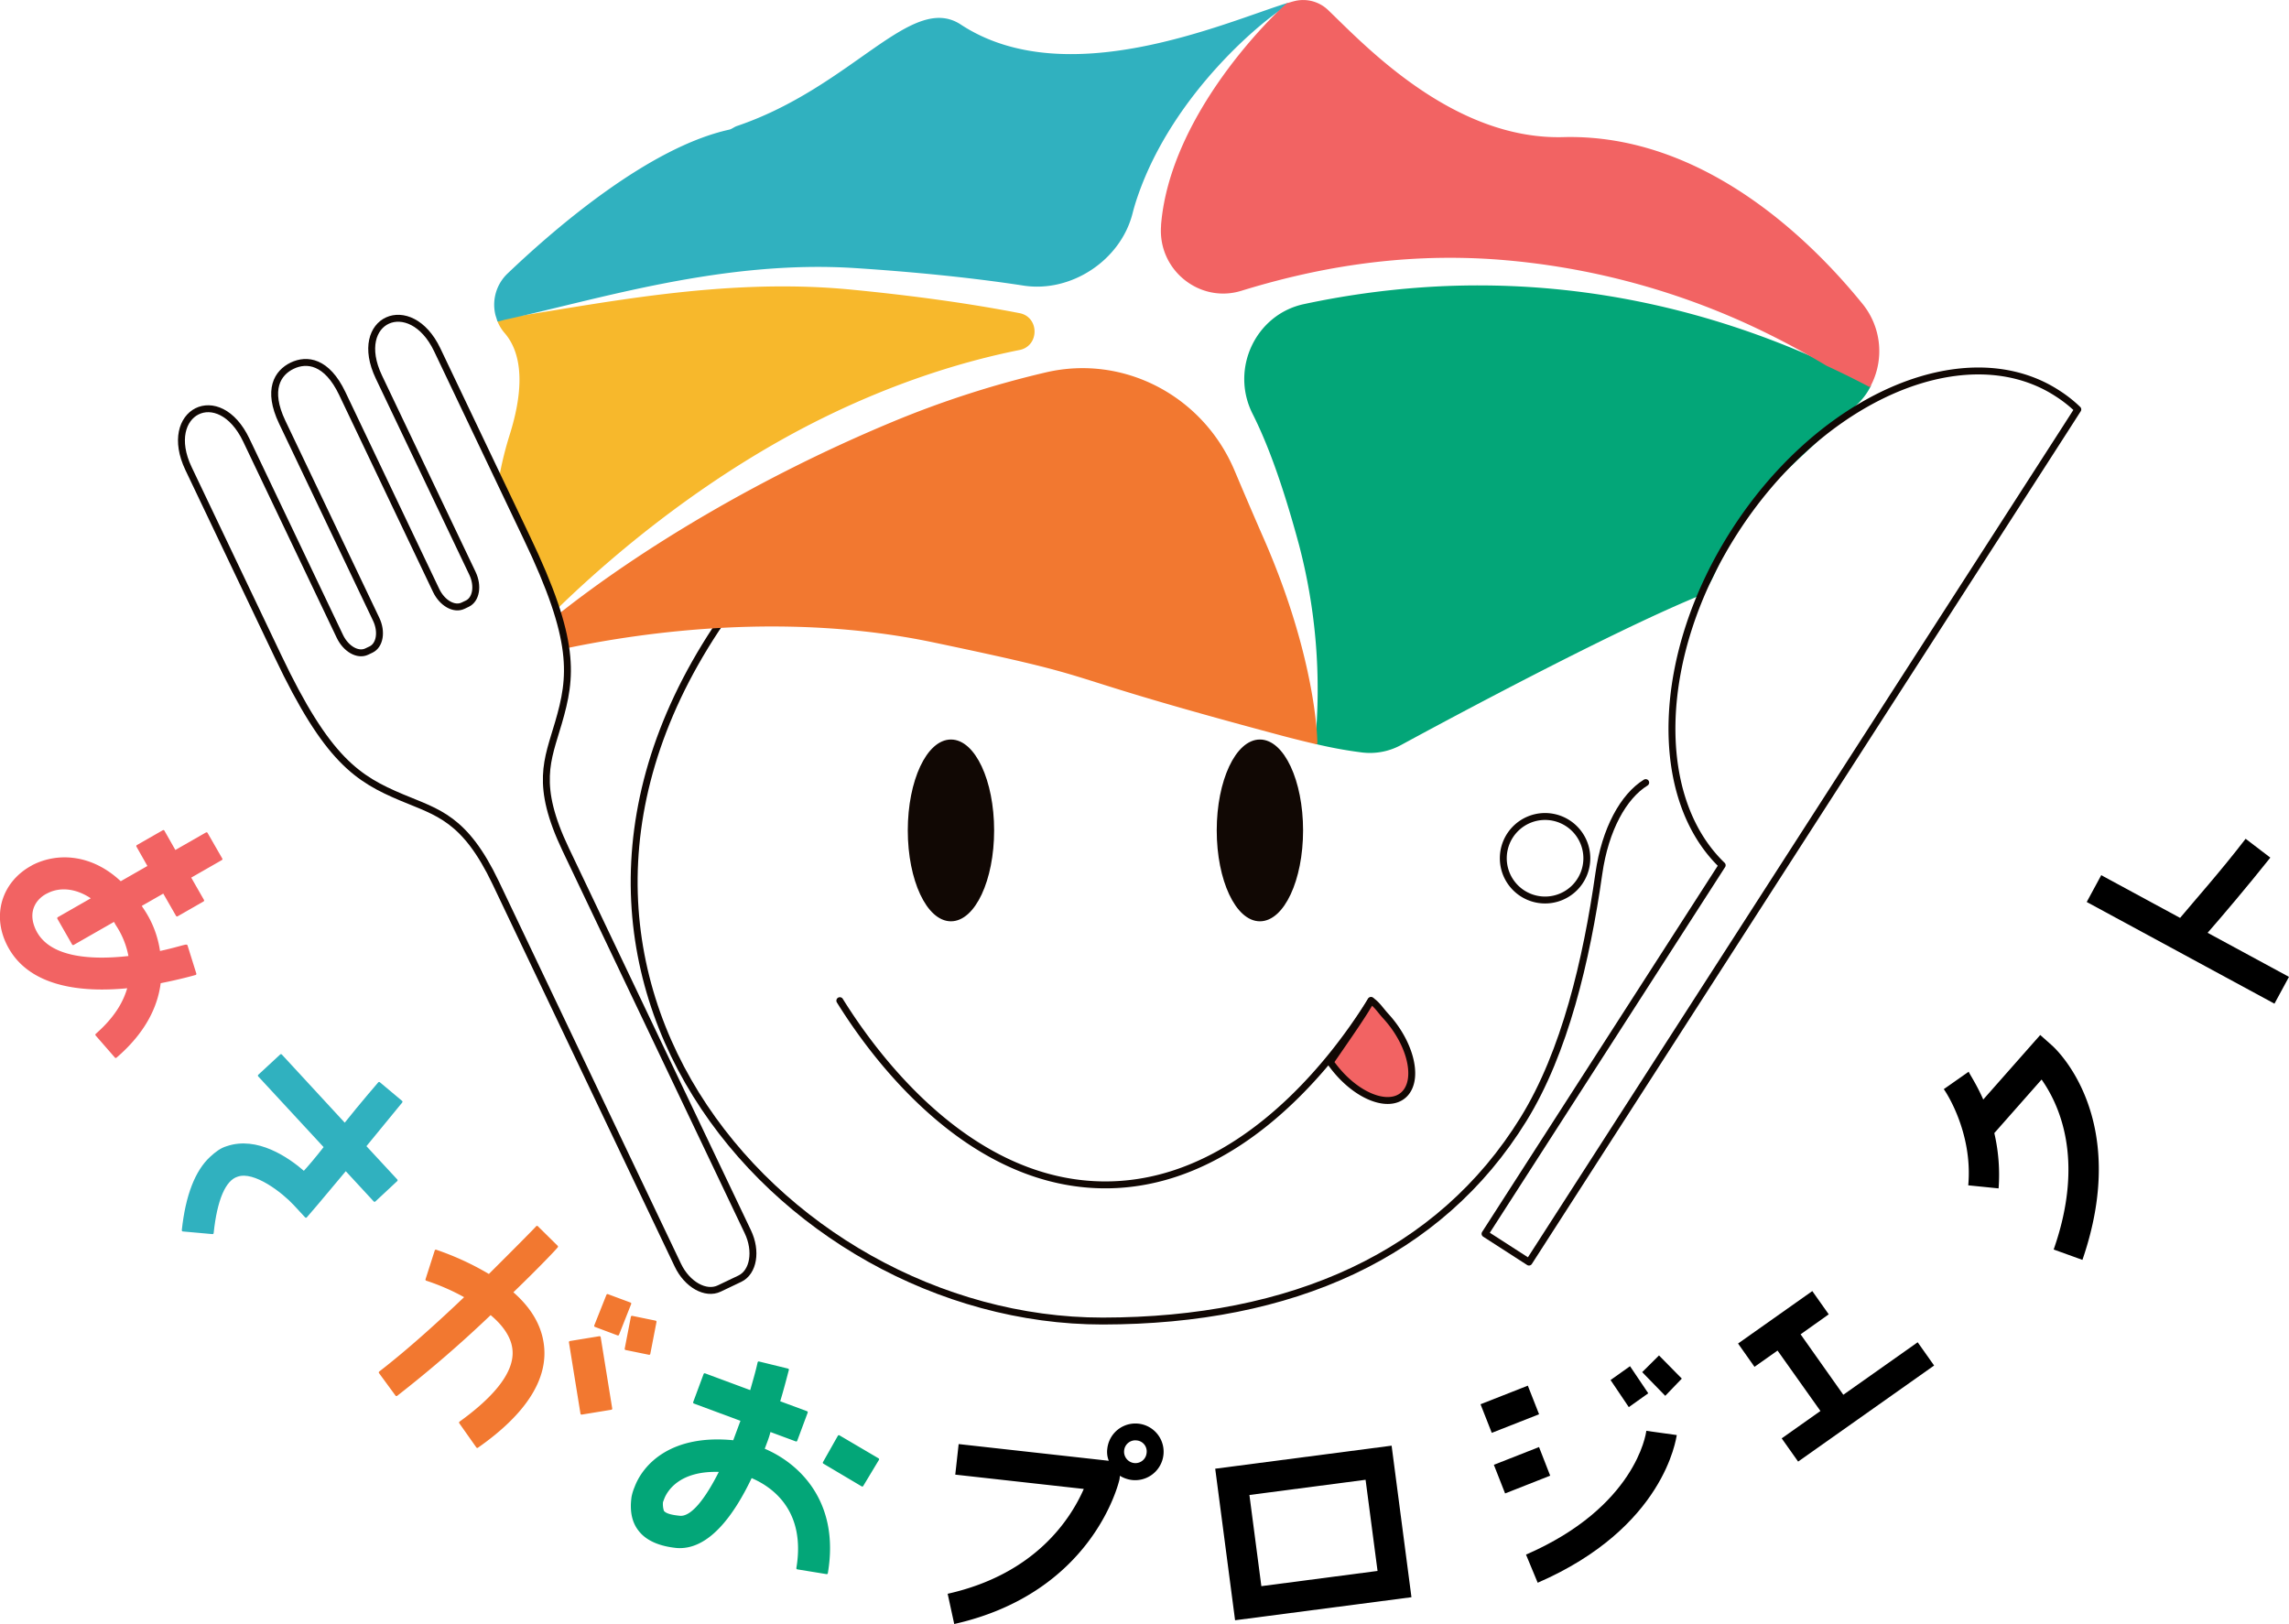 <svg xmlns="http://www.w3.org/2000/svg" viewBox="0 0 993.1 704.71"><g id="レイヤー_2" data-name="レイヤー 2"><g id="レイヤー_6" data-name="レイヤー 6"><path d="M714,339.59c-9.61,5.92-17.58,20.2-20.32,39.44-5.37,37.72-14.77,77.57-32.67,106.58C624.7,544.5,560.49,573.19,478.4,573.24c-141.23.08-276.88-157.43-157.32-315" style="fill:none;stroke:#110804;stroke-linecap:round;stroke-linejoin:round;stroke-width:3px"/><ellipse cx="412.58" cy="360.34" rx="18.23" ry="38.94" style="fill:#110804;stroke:#110804;stroke-linejoin:round"/><ellipse cx="546.62" cy="360.34" rx="18.23" ry="38.94" style="fill:#110804;stroke:#110804;stroke-linejoin:round"/><path d="M594.83,434.18s0,.07-.07.1A239.49,239.49,0,0,1,577.92,458c-20,24.75-54.68,57-100.1,56.14-61.7-1.14-102.63-62.57-113.45-79.92" style="fill:none;stroke:#110804;stroke-linecap:round;stroke-linejoin:round;stroke-width:3px"/><path d="M610,474c-5.51,6.93-18.38,3.37-28.72-7.95a52.66,52.66,0,0,1-4.14-5.17c7.81-11.36,14.74-21.19,17.68-26.71,2.67,1.8,3.9,4,6.4,6.74C611.61,452.24,615.51,467.08,610,474Z" style="fill:#f26363;stroke:#110804;stroke-linecap:round;stroke-linejoin:round;stroke-width:3px"/><path d="M688.46,372.41a18.12,18.12,0,1,1-18.11-18.11A18.13,18.13,0,0,1,688.46,372.41Z" style="fill:none;stroke:#110804;stroke-linecap:round;stroke-linejoin:round;stroke-width:3px"/><path d="M626.78,124.65a366.25,366.25,0,0,0-61,7.81c-20.64,4.45-31.54,27.73-21.9,46.87,6.31,12.51,12.9,30,20.2,57a247,247,0,0,1,7,86.06,185.8,185.8,0,0,0,20.15,3.66,27.69,27.69,0,0,0,16.4-3.21c20.66-11.22,88.89-47.86,127.57-64,6.9-2.89,8.2-12.15,13-19.36,0-14.2,36.23-44.13,57.87-65a27.83,27.83,0,0,0,5.11-7.11C771.8,146.66,707.91,121.29,626.78,124.65Z" style="fill:#03a678;stroke:#03a678;stroke-linecap:round;stroke-linejoin:round"/><path d="M245.43,280.85c34.25-7.2,96.4-15.86,159.64-2.58C488,295.66,447.59,289.7,556.4,318.78c5,1.33,10.69,2.73,14.65,3.65-.14-10.22-3.59-43.66-23.17-88.43-5.33-12.17-9.42-21.83-12.81-29.83-13.65-32.1-47.74-49.89-81.17-42.1a425.27,425.27,0,0,0-67.15,21.72c-56.94,23.76-108.46,54.76-144.48,83.38" style="fill:#f27830;stroke:#f27830;stroke-linecap:round;stroke-linejoin:round"/><path d="M216.81,208.67A150.53,150.53,0,0,1,221.55,189c7.79-24.63,3.85-37.82-2.28-44.86A17.6,17.6,0,0,1,216.2,139c42.14-6.19,96.86-18.36,153.36-12.8,25.91,2.52,50.25,5.82,72.7,10.18,8.12,1.56,8.12,13.39,0,15-25,5-54.58,14.23-86.37,30-46.64,23.17-86.57,55.3-114.6,82.58" style="fill:#f7b82c;stroke:#f7b82c;stroke-linecap:round;stroke-linejoin:round"/><path d="M216.2,139s-.73-2.3-.73-2.3a18.17,18.17,0,0,1,5-17.57c22-21,61.84-54.84,96-62.38,1.2-.25,2.19-1.17,3.43-1.6,50.09-17,75.67-57.87,96.66-44.09,45.95,30.18,115-.84,142-9.24C548.93,7.16,508.73,39.62,493.13,85c-.91,2.62-1.64,5.1-2.24,7.45-5.13,20.23-26.41,34.09-46.66,31-23.09-3.55-48.4-6-73.07-7.61-57.53-3.73-111.68,13.62-152.39,22.45Z" style="fill:#30b1bf;stroke:#30b1bf;stroke-linecap:round;stroke-linejoin:round"/><path d="M811.12,167.32a.08.08,0,0,1,0,.05c-5.14-2.71-10.69-5.49-16.64-8.27-.6-.27-1.19-.54-1.79-.83l-1.86-1.11c-7.77-4.58-16.46-9.34-26.09-14a319.56,319.56,0,0,0-114.64-31c-44.21-3.34-82,4.41-111.69,13.55-17.69,5.46-35.57-8.81-34.18-27.61,0-.16,0-.32,0-.45,3.92-48.18,49.1-91.47,54.36-95.78,1.07-.34,2-.61,2.95-.86a15.15,15.15,0,0,1,14.38,3.77C591.65,19.87,630.17,61.28,678.26,60c60.73-1.6,107.53,45.11,129.54,72.32A32,32,0,0,1,811.12,167.32Z" style="fill:#f26363;stroke:#f26363;stroke-linecap:round;stroke-linejoin:round"/><path d="M901.47,177.66l-5.64,8.8L766.26,387.71,663.35,547.65,644.3,535.37,747.18,375.46c-30.65-29.46-29.1-91.26,5.5-145s90.21-80.74,129.71-65.06a57.72,57.72,0,0,1,10.15,5.24A56.48,56.48,0,0,1,901.47,177.66Z" style="fill:none;stroke:#110804;stroke-linecap:round;stroke-linejoin:round;stroke-width:3px"/><path d="M164.38,163.59l40.6,85.2c2.59,5.44,1.59,11.34-2.24,13.16l-1.85.88c-3.83,1.83-9-1.1-11.63-6.54l-40.79-85.6c-6.7-14-15.35-15.07-21.72-12s-11,10.41-4.33,24.45L163.2,268.7c2.6,5.44,1.59,11.34-2.24,13.16l-1.85.88c-3.83,1.83-9-1.1-11.63-6.55L106.87,191c-12-25.14-36.79-12.27-25.09,12.3l38.77,81.35C142,329.89,155.16,338,174.42,346.1c15.51,6.52,27.25,8.89,40.66,37l79,165.86c4,8.43,12.1,13,18,10.15l8.89-4.24c5.94-2.83,7.49-12,3.47-20.39l-79-165.86c-13.42-28.16-7.87-38.77-3.16-54.93,5.84-20.06,7.84-35.41-13.81-80.54l-38.77-81.36C178,127.28,152.4,138.45,164.38,163.59Z" style="fill:none;stroke:#110804;stroke-linecap:round;stroke-linejoin:round;stroke-width:3px"/><path d="M50.22,458.58,41.87,449c8.23-7.25,12.17-14,14-20.74-20.43,2.1-45.24-.22-53.51-20.89-4.78-12.08-.25-24.55,11-31l1.07-.61c10.7-5.42,25.38-4.65,37.88,7.25l12.32-7.05-5-8.83,11.26-6.44,5,8.82,13.72-7.85L96,372.78l-13.72,7.86,5.78,10.1-11.25,6.44-5.79-10.1-10.18,5.83.61,1.06A43.42,43.42,0,0,1,69,413.26c7-1.46,11.49-3.05,11.89-2.85L84.7,422.6c-1,.28-7.13,2-15.44,3.62C68,436.85,62.52,448,50.22,458.58Zm6.09-43.3a37,37,0,0,0-5.66-14.12l-1-1.81L31.72,409.6l-6.39-11.17,15-8.59c-7.17-5.07-14.53-5.51-20-2.65-4.47,2.13-8.83,7.45-5.76,15.3C19.93,416.35,39.91,417.19,56.31,415.28Z" style="fill:#f26363;stroke:#f26363;stroke-linecap:round;stroke-linejoin:round"/><path d="M162.51,521,150,507.46l-12.4,14.79-4.86,5.66-5-5.39c-4.73-5.13-17.35-15.15-24.87-12.37-5.48,1.73-9.17,10.47-10.67,24.87l-12.83-1.15C81,518.7,85.15,508.22,91.5,502.35c2.27-2.09,4.43-3.76,7.08-4.53,12.81-4.34,26.17,4.66,33.3,10.92,2.1-2.28,5.49-6.25,9.18-11l-28.67-31,9.52-8.81,27.68,30c7.55-9.48,14.89-17.93,14.89-17.93l9.65,8.09-15.81,19.29L172,512.15Z" style="fill:#30b1bf;stroke:#30b1bf;stroke-linecap:round;stroke-linejoin:round"/><path d="M235.4,583c2.2,14.9-7.31,30.09-28.33,44.8l-7.4-10.5c11.53-8.32,24.9-20.45,23.07-32.41-.76-5.44-4.66-10.61-9.9-14.89A528.77,528.77,0,0,1,172,605.3l-7.16-9.76c12.36-9.54,25.73-21.68,37.35-32.76a94.81,94.81,0,0,0-17.1-7.52l4-12.49a121.16,121.16,0,0,1,23.09,10.67c12.07-12,20.6-20.66,20.81-21l8.6,8.49c-.48.72-8.22,8.9-19.6,19.85C228.74,566.56,234.12,573.92,235.4,583Zm24.72-2.68,5,30.93-12.79,2.09-5-30.93Zm-1.83-5,5.28-13.28,9.8,3.64L268.1,579Zm13.23,10,2.68-13.84,10.13,2.08-2.68,13.83Z" style="fill:#f27830;stroke:#f27830;stroke-linecap:round;stroke-linejoin:round"/><path d="M358.67,682.57,346,680.5c4.3-25.68-11.08-36-20.14-39.75-7.94,16.82-18.86,31.48-32.21,30.48-7.31-.73-13-3.09-16.23-7.33-2.93-3.72-3.72-8.63-2.93-14.27a20.87,20.87,0,0,1,1.27-4.13c3.61-9.73,15.64-22.79,42.7-20l3.43-9.26-20.67-7.67,4.51-12.16,20.1,7.46c1.16-4.19,2.43-8.32,3.36-12.59l12.58,3.08c-.72,2.63-2,7.83-3.88,14l12.06,4.47L345.42,625l-11.49-4.26a42.46,42.46,0,0,1-1.7,5.3l-1.08,2.89C345.87,635,364,651.34,358.67,682.57Zm-46-44.33c-18.24-.84-23.7,8.6-25,12.08l-.52,1.38a10.08,10.08,0,0,0,.44,4.12c1,1.44,3.8,2.07,7.2,2.41C300.16,658.9,306.56,650.47,312.66,638.24Zm68.23-5-6.81,11.31-16.6-9.85,6.46-11.43Z" style="fill:#03a678;stroke:#03a678;stroke-linecap:round;stroke-linejoin:round"/><path d="M504.77,631.31a12.35,12.35,0,0,1-13.55,10.92,12.91,12.91,0,0,1-5.34-1.84l-.16,1.47c-.49,2.18-11.92,49.38-71.72,62.85l-2.85-13.12c38.55-8.63,53.6-33.05,59.06-45.49l-55.76-6.21,1.47-13.26,65.14,7.25a10.36,10.36,0,0,1-.64-5.29,12.25,12.25,0,1,1,24.35,2.72Zm-7.31-.82a4.78,4.78,0,0,0-4.32-5.45,4.86,4.86,0,0,0-5.42,4.37,4.94,4.94,0,0,0,4.32,5.45A4.86,4.86,0,0,0,497.46,630.49Z"/><path d="M603.76,627.32l8.61,65.76-76.52,10-8.62-65.76Zm-11.29,14.8-50.4,6.6,5.18,39.56,50.41-6.6Z"/><path d="M667.74,613.69l-20.52,8.07-4.88-12.41,20.52-8.07Zm4.82,26.65L653,648.05l-4.88-12.42,19.6-7.71Zm41.7-19.46,13.23,1.84c-.35,1.46-5.26,40.16-60.35,64.08l-5.07-12.21C709.5,654,714.15,622.25,714.26,620.88Zm-7.59-10.28-7.92-11.76,8.45-6,7.91,11.75Zm23-12.38-7.19,7.47-10-10.28,7.29-7.24Z"/><path d="M832,582.45l7.13,10.09-59,41.69-7.13-10.08,16.81-11.88L771.2,586.05l-10,7.06L754.07,583l32.21-22.76,7.13,10.09L781.2,579l18.54,26.23Z"/><path d="M890.25,453.63c1.39,1.23,34.5,31.28,13.23,93.07L891,542.2c14-39.94,1.69-63.88-5.24-73.76l-20.51,23.24a79.65,79.65,0,0,1,1.85,24l-13.16-1.33c2.1-23.47-10.34-41.48-10.62-41.73l10.83-7.59c0,.52,3.11,4.87,6.3,12.09l24.72-28Z"/><path d="M985,372.15c-10.08,12.65-20.59,25.06-27.21,32.62l35.3,19.12-6.3,11.63L905.34,391.4l6.3-11.63,34.21,18.53c6-7.19,17.87-20.55,28.43-34.33Z"/></g></g></svg>
